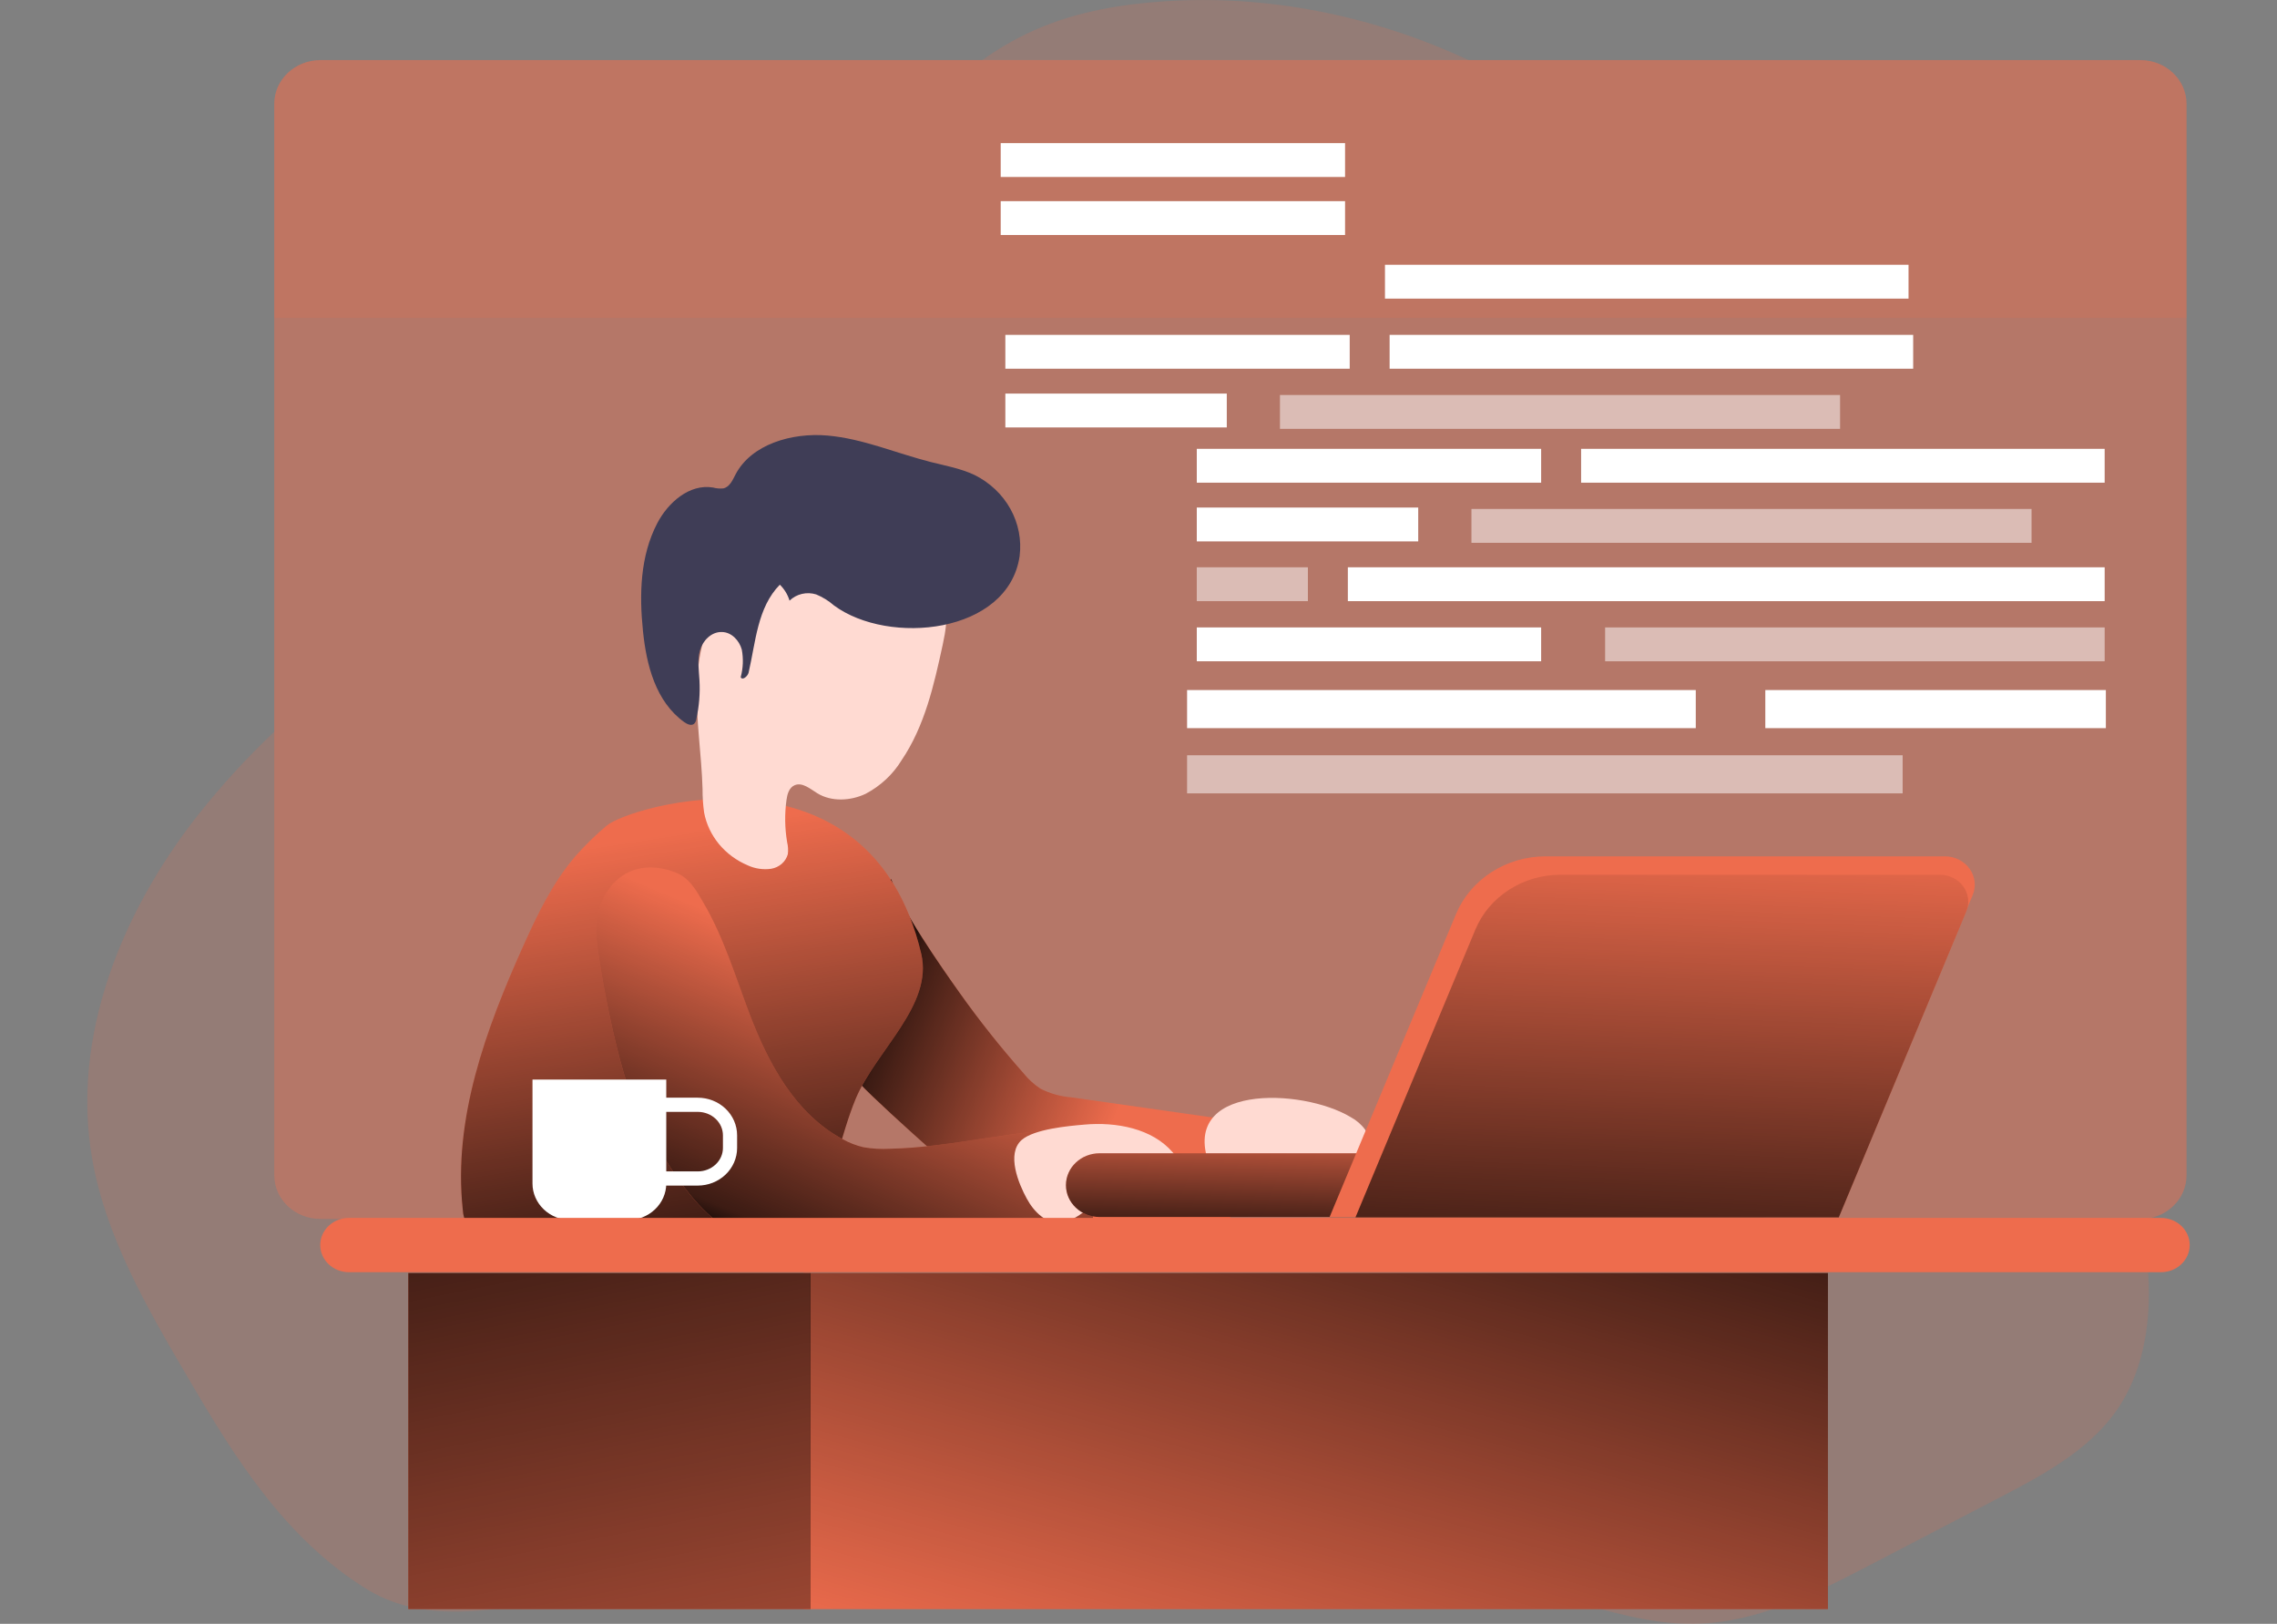 <svg width="488" height="348" viewBox="0 0 488 348" fill="none" xmlns="http://www.w3.org/2000/svg">
<rect x="0" y="0" width="488" height="348" fill="#808080" stroke="none"/>
<g clip-path="url(#clip0_7_118)">
<path opacity="0.48" d="M458.711 12.887H68.679C63.21 12.887 58.776 17.082 58.776 22.257V251.895C58.776 257.069 63.21 261.264 68.679 261.264H458.711C464.18 261.264 468.614 257.069 468.614 251.895V22.257C468.614 17.082 464.18 12.887 458.711 12.887Z" fill="#EE6C4D"/>
<path opacity="0.18" d="M460.504 279.397C460.205 287.531 458.235 295.812 453.422 302.554C447.359 311.044 437.511 316.3 427.973 321.241L400.931 335.322C389.081 341.499 376.589 347.822 363.079 348C353.519 348.136 344.269 345.152 335.074 342.65C292.132 330.925 246.899 329.281 202.507 332.244C179.769 333.762 157.142 336.432 134.614 339.646C116.59 342.179 94.958 350.607 78.704 340.63C61 329.742 50.135 312.112 40.132 294.995C31.424 280.14 22.595 264.918 19.718 248.157C15.292 222.257 25.892 195.655 42.478 174.612C47.466 168.328 52.912 162.381 58.776 156.815V251.905C58.776 254.395 59.818 256.784 61.673 258.549C63.529 260.314 66.048 261.313 68.679 261.327H458.7C460.089 267.257 460.694 273.326 460.504 279.397Z" fill="#EE6C4D"/>
<path opacity="0.18" d="M314.781 12.898H210.496C214.421 10.074 218.685 7.699 223.198 5.821C231.442 2.418 240.426 0.9 249.389 0.293C271.938 -1.246 294.555 3.465 314.781 12.898Z" fill="#EE6C4D"/>
<path d="M219.359 230.004C220.375 231.278 221.596 232.395 222.977 233.312C225.03 234.36 227.291 234.994 229.616 235.176L264.935 240.211C265.286 240.234 265.625 240.342 265.919 240.525C266.115 240.726 266.263 240.965 266.353 241.225C266.443 241.486 266.472 241.761 266.439 242.033C266.603 248.289 265.711 254.531 263.795 260.521C263.694 261.011 263.444 261.462 263.076 261.819C262.599 262.124 262.036 262.285 261.46 262.28C249.577 263.233 237.638 262.929 225.721 262.625C223.717 262.652 221.718 262.445 219.768 262.008C216.449 261.128 213.738 258.982 211.237 256.773C205.871 252.052 184.151 233.071 182.834 230.496C181.088 226.807 179.681 222.982 178.63 219.064C177.523 215.295 185.611 214.824 185.445 210.908C185.329 208.201 185.672 205.494 186.463 202.889C187.052 200.567 188.273 198.43 190.004 196.692C191.221 195.645 189.34 188.547 191.022 188.463C192.969 194.744 201.777 207.307 205.605 212.688C209.861 218.688 214.452 224.468 219.359 230.004Z" fill="#EE6C4D"/>
<path d="M219.359 230.004C220.375 231.278 221.596 232.395 222.977 233.312C225.03 234.36 227.291 234.994 229.616 235.176L264.935 240.211C265.286 240.234 265.625 240.342 265.919 240.525C266.115 240.726 266.263 240.965 266.353 241.225C266.443 241.486 266.472 241.761 266.439 242.033C266.603 248.289 265.711 254.531 263.795 260.521C263.694 261.011 263.444 261.462 263.076 261.819C262.599 262.124 262.036 262.285 261.46 262.28C249.577 263.233 237.638 262.929 225.721 262.625C223.717 262.652 221.718 262.445 219.768 262.008C216.449 261.128 213.738 258.982 211.237 256.773C205.871 252.052 184.151 233.071 182.834 230.496C181.088 226.807 179.681 222.982 178.63 219.064C177.523 215.295 185.611 214.824 185.445 210.908C185.329 208.201 185.672 205.494 186.463 202.889C187.052 200.567 188.273 198.43 190.004 196.692C191.221 195.645 189.34 188.547 191.022 188.463C192.969 194.744 201.777 207.307 205.605 212.688C209.861 218.688 214.452 224.468 219.359 230.004Z" fill="url(#paint0_linear_7_118)"/>
<path d="M129.989 176.968C127.61 178.974 125.391 181.144 123.35 183.459C118.459 189.143 115.206 195.906 112.175 202.648C104.109 220.592 97.082 239.782 99.174 259.181C99.213 260.348 99.547 261.49 100.147 262.51C101.1 263.665 102.437 264.481 103.943 264.824C107.826 265.996 111.976 266.049 116.114 266.08C132.058 266.216 148.024 266.352 163.958 265.619C166.425 265.504 169.036 265.326 171.083 264.007C172.579 262.924 173.771 261.512 174.558 259.893C178.84 252.271 180.09 243.457 183.409 235.437C187.835 224.968 200.007 215.452 197.44 204.418C186.463 157.569 135.012 172.644 129.989 176.968Z" fill="#EE6C4D"/>
<path d="M129.989 176.968C127.61 178.974 125.391 181.144 123.35 183.459C118.459 189.143 115.206 195.906 112.175 202.648C104.109 220.592 97.082 239.782 99.174 259.181C99.213 260.348 99.547 261.49 100.147 262.51C101.1 263.665 102.437 264.481 103.943 264.824C107.826 265.996 111.976 266.049 116.114 266.08C132.058 266.216 148.024 266.352 163.958 265.619C166.425 265.504 169.036 265.326 171.083 264.007C172.579 262.924 173.771 261.512 174.558 259.893C178.84 252.271 180.09 243.457 183.409 235.437C187.835 224.968 200.007 215.452 197.44 204.418C186.463 157.569 135.012 172.644 129.989 176.968Z" fill="url(#paint1_linear_7_118)"/>
<path d="M202.043 138.159C200.173 146.754 198.214 155.58 193.191 162.981C191.359 165.97 188.711 168.437 185.523 170.121C182.281 171.66 178.165 171.87 175.133 169.985C173.617 169.053 171.958 167.588 170.309 168.279C169.114 168.792 168.727 170.195 168.561 171.419C168.145 174.428 168.19 177.478 168.693 180.475C168.899 181.319 168.951 182.19 168.848 183.05C168.634 183.847 168.18 184.567 167.542 185.125C166.904 185.682 166.108 186.053 165.252 186.191C163.541 186.427 161.793 186.168 160.24 185.448C157.824 184.425 155.709 182.858 154.081 180.883C152.453 178.909 151.361 176.587 150.901 174.12C150.669 172.455 150.558 170.776 150.569 169.095C150.359 161.641 149.109 154.219 149.363 146.775C149.618 139.332 151.576 131.585 156.921 126.089C160.007 123.096 163.673 120.693 167.72 119.012C173.75 116.29 180.477 114.374 187.072 115.368C189.696 115.761 192.199 116.686 194.409 118.081C196.619 119.477 198.484 121.308 199.874 123.45C203.326 128.465 203.337 132.203 202.043 138.159Z" fill="#FFDAD2"/>
<path d="M218.518 119.221C218.967 115.727 218.282 112.187 216.552 109.072C214.823 105.956 212.131 103.412 208.836 101.78C205.904 100.398 202.64 99.811 199.475 99.016C192.062 97.131 184.947 94.012 177.346 93.342C169.745 92.672 161.003 95.195 157.618 101.717C156.998 102.91 156.389 104.355 155.028 104.669C154.285 104.745 153.533 104.681 152.815 104.481C147.737 103.633 143.167 107.736 140.877 112.102C137.181 119.169 136.993 127.408 137.801 135.249C138.542 142.504 140.5 150.345 146.652 154.763C147.261 155.203 148.157 155.601 148.744 155.13C149.012 154.864 149.18 154.522 149.219 154.156C149.838 151.405 150.069 148.589 149.905 145.781C149.784 143.687 149.43 141.468 150.005 139.405C150.58 137.343 152.428 135.385 154.685 135.448C156.777 135.448 158.459 137.29 158.979 139.217C159.349 141.178 159.27 143.192 158.746 145.121C159.078 145.906 160.24 144.964 160.439 144.148C161.966 137.573 162.309 130.213 167.133 125.303C168.115 126.265 168.829 127.441 169.213 128.727C169.935 128.02 170.852 127.519 171.859 127.282C172.867 127.046 173.925 127.082 174.912 127.387C176.312 127.963 177.599 128.76 178.718 129.742C190.469 138.421 216.05 135.846 218.518 119.221Z" fill="#3F3D56"/>
<path d="M133.375 187.688C129.657 190.243 127.842 194.734 127.732 199.068C127.621 203.402 132.467 230.904 137.037 238.714C140.578 244.786 147.958 260.636 159.167 265.012C162.486 266.31 211.558 265.766 234.329 263.431C234.186 258.333 233.92 253.235 233.566 248.136C233.599 247.464 233.384 246.801 232.957 246.262C232.382 245.697 231.563 242.001 230.744 242.001C217.467 242.054 204.078 245.896 190.801 246.189C188.872 246.307 186.936 246.198 185.036 245.864C183.481 245.497 181.99 244.919 180.61 244.148C170.364 238.662 164.699 227.889 160.694 217.41C157.629 209.328 155.161 200.963 150.735 193.415C149.164 190.724 147.759 188.107 144.661 186.924C141.02 185.532 136.749 185.375 133.375 187.688Z" fill="#EE6C4D"/>
<path d="M133.375 187.688C129.657 190.243 127.842 194.734 127.732 199.068C127.621 203.402 132.467 230.904 137.037 238.714C140.578 244.786 147.958 260.636 159.167 265.012C162.486 266.31 211.558 265.766 234.329 263.431C234.186 258.333 233.92 253.235 233.566 248.136C233.599 247.464 233.384 246.801 232.957 246.262C232.382 245.697 231.563 242.001 230.744 242.001C217.467 242.054 204.078 245.896 190.801 246.189C188.872 246.307 186.936 246.198 185.036 245.864C183.481 245.497 181.99 244.919 180.61 244.148C170.364 238.662 164.699 227.889 160.694 217.41C157.629 209.328 155.161 200.963 150.735 193.415C149.164 190.724 147.759 188.107 144.661 186.924C141.02 185.532 136.749 185.375 133.375 187.688Z" fill="url(#paint2_linear_7_118)"/>
<path d="M232.382 241.017C239.275 240.4 246.932 241.855 251.303 246.932C251.763 247.395 252.064 247.979 252.166 248.607C252.161 249.173 251.976 249.724 251.635 250.188C249.057 254.24 243.458 255.203 238.755 256.805C236.309 257.634 233.973 258.73 231.796 260.071C230.57 260.991 229.152 261.655 227.635 262.018C224.316 262.489 221.561 259.684 220.056 256.878C218.33 253.737 215.63 247.288 218.949 244.315C221.66 241.96 228.974 241.31 232.382 241.017Z" fill="#FFDAD2"/>
<path d="M289.465 239.405C290.692 240.065 291.747 240.978 292.552 242.075C292.945 242.63 293.178 243.272 293.229 243.939C293.279 244.605 293.145 245.273 292.84 245.875C292.318 246.617 291.606 247.222 290.771 247.634C284.652 251.078 277.15 251.696 270.954 254.962C269.683 255.836 268.225 256.436 266.683 256.721C265.776 256.74 264.878 256.561 264.056 256.197C263.235 255.834 262.513 255.297 261.947 254.627C260.819 253.294 259.953 251.78 259.391 250.157C252.144 232.15 279.042 233.124 289.465 239.405Z" fill="#FFDAD2"/>
<path d="M114.122 231.365H142.791V253.643C142.791 255.725 141.916 257.722 140.36 259.195C138.804 260.667 136.693 261.495 134.492 261.495H122.421C120.22 261.495 118.109 260.667 116.553 259.195C114.996 257.722 114.122 255.725 114.122 253.643V231.365Z" fill="white"/>
<path d="M140.854 236.767H149.54C151.374 236.767 153.133 237.456 154.43 238.683C155.727 239.91 156.456 241.575 156.456 243.31V246.021C156.456 247.757 155.727 249.421 154.43 250.648C153.133 251.875 151.374 252.565 149.54 252.565H140.854V236.767Z" stroke="white" stroke-width="3.038" stroke-miterlimit="10"/>
<path d="M463.137 261.013H74.787C71.389 261.013 68.635 263.617 68.635 266.829C68.635 270.04 71.389 272.644 74.787 272.644H463.137C466.535 272.644 469.289 270.04 469.289 266.829C469.289 263.617 466.535 261.013 463.137 261.013Z" fill="#EE6C4D"/>
<path d="M391.747 272.822H172.234V344.859H391.747V272.822Z" fill="#EE6C4D"/>
<path d="M173.728 272.822H87.5V344.859H173.728V272.822Z" fill="#EE6C4D"/>
<path d="M391.759 272.822H173.684V344.859H391.759V272.822Z" fill="url(#paint3_linear_7_118)"/>
<path d="M173.728 272.822H87.5V344.859H173.728V272.822Z" fill="url(#paint4_linear_7_118)"/>
<path opacity="0.18" d="M468.603 22.268V68.122H58.776V22.268C58.776 19.778 59.818 17.389 61.673 15.624C63.529 13.858 66.048 12.859 68.679 12.845H458.7C461.332 12.859 463.85 13.858 465.706 15.624C467.561 17.389 468.603 19.778 468.603 22.268Z" fill="#EE6C4D"/>
<path d="M235.668 260.814H377.784C381.768 260.814 384.998 257.758 384.998 253.988C384.998 250.219 381.768 247.163 377.784 247.163L235.668 247.163C231.684 247.163 228.454 250.219 228.454 253.988C228.454 257.758 231.684 260.814 235.668 260.814Z" fill="#EE6C4D"/>
<path d="M235.668 260.814H377.784C381.768 260.814 384.998 257.758 384.998 253.988C384.998 250.219 381.768 247.163 377.784 247.163L235.668 247.163C231.684 247.163 228.454 250.219 228.454 253.988C228.454 257.758 231.684 260.814 235.668 260.814Z" fill="url(#paint5_linear_7_118)"/>
<path d="M284.951 260.835H394.016L422.784 191.813C423.166 190.893 423.305 189.899 423.188 188.917C423.072 187.935 422.704 186.994 422.116 186.177C421.528 185.36 420.739 184.691 419.816 184.229C418.893 183.766 417.865 183.523 416.82 183.522H331.234C327.094 183.529 323.052 184.712 319.631 186.919C316.21 189.125 313.568 192.252 312.048 195.896L284.951 260.835Z" fill="#EE6C4D"/>
<path d="M290.494 260.908H394.082L421.401 195.341C421.765 194.468 421.899 193.523 421.789 192.589C421.679 191.656 421.33 190.762 420.771 189.986C420.212 189.209 419.461 188.574 418.584 188.135C417.706 187.697 416.728 187.468 415.736 187.468H334.454C330.517 187.467 326.67 188.586 323.414 190.681C320.158 192.776 317.643 195.749 316.197 199.215L290.494 260.908Z" fill="#EE6C4D"/>
<path d="M290.494 260.908H394.082L421.401 195.341C421.765 194.468 421.899 193.523 421.789 192.589C421.679 191.656 421.33 190.762 420.771 189.986C420.212 189.209 419.461 188.574 418.584 188.135C417.706 187.697 416.728 187.468 415.736 187.468H334.454C330.517 187.467 326.67 188.586 323.414 190.681C320.158 192.776 317.643 195.749 316.197 199.215L290.494 260.908Z" fill="url(#paint6_linear_7_118)"/>
<path opacity="0.51" d="M407.769 161.861H254.412V170.027H407.769V161.861Z" fill="white"/>
<path d="M363.433 147.885H254.412V156.051H363.433V147.885Z" fill="white"/>
<path d="M451.32 147.885H378.337V156.051H451.32V147.885Z" fill="white"/>
<path d="M451.065 96.189H338.858V103.444H451.065V96.189Z" fill="white"/>
<path opacity="0.51" d="M435.398 109.076H315.356V116.331H435.398V109.076Z" fill="white"/>
<path d="M330.294 96.189H256.492V103.444H330.294V96.189Z" fill="white"/>
<path d="M451.066 121.576H288.868V128.831H451.066V121.576Z" fill="white"/>
<path opacity="0.51" d="M280.303 121.576H256.492V128.831H280.303V121.576Z" fill="white"/>
<path opacity="0.51" d="M451.066 134.464H344.003V141.719H451.066V134.464Z" fill="white"/>
<path d="M330.294 134.464H256.492V141.719H330.294V134.464Z" fill="white"/>
<path d="M303.949 108.773H256.492V116.028H303.949V108.773Z" fill="white"/>
<path d="M410.026 71.765H297.819V79.02H410.026V71.765Z" fill="white"/>
<path opacity="0.51" d="M394.359 84.652H274.317V91.907H394.359V84.652Z" fill="white"/>
<path d="M289.266 71.765H215.464V79.02H289.266V71.765Z" fill="white"/>
<path d="M409.031 56.742H296.823V63.997H409.031V56.742Z" fill="white"/>
<path d="M288.27 43.111H214.468V50.366H288.27V43.111Z" fill="white"/>
<path d="M288.27 30.674H214.468V37.929H288.27V30.674Z" fill="white"/>
<path d="M262.921 84.349H215.464V91.604H262.921V84.349Z" fill="white"/>
</g>
<defs>
<linearGradient id="paint0_linear_7_118" x1="184.184" y1="217.598" x2="238.971" y2="239.665" gradientUnits="userSpaceOnUse">
<stop offset="0.01"/>
<stop offset="0.12" stop-opacity="0.75"/>
<stop offset="1" stop-opacity="0"/>
</linearGradient>
<linearGradient id="paint1_linear_7_118" x1="155.947" y1="275.628" x2="140.799" y2="179.074" gradientUnits="userSpaceOnUse">
<stop offset="0.01"/>
<stop offset="0.12" stop-opacity="0.75"/>
<stop offset="1" stop-opacity="0"/>
</linearGradient>
<linearGradient id="paint2_linear_7_118" x1="161.966" y1="270.268" x2="187.286" y2="210.046" gradientUnits="userSpaceOnUse">
<stop offset="0.01"/>
<stop offset="0.12" stop-opacity="0.75"/>
<stop offset="1" stop-opacity="0"/>
</linearGradient>
<linearGradient id="paint3_linear_7_118" x1="309.691" y1="223.094" x2="266.672" y2="375.862" gradientUnits="userSpaceOnUse">
<stop offset="0.01"/>
<stop offset="0.12" stop-opacity="0.75"/>
<stop offset="1" stop-opacity="0"/>
</linearGradient>
<linearGradient id="paint4_linear_7_118" x1="113.104" y1="230.276" x2="154.614" y2="438.333" gradientUnits="userSpaceOnUse">
<stop offset="0.01"/>
<stop offset="0.12" stop-opacity="0.75"/>
<stop offset="1" stop-opacity="0"/>
</linearGradient>
<linearGradient id="paint5_linear_7_118" x1="306.427" y1="267.242" x2="307.012" y2="238.744" gradientUnits="userSpaceOnUse">
<stop offset="0.01"/>
<stop offset="0.12" stop-opacity="0.75"/>
<stop offset="1" stop-opacity="0"/>
</linearGradient>
<linearGradient id="paint6_linear_7_118" x1="353.751" y1="284.851" x2="357.754" y2="177.746" gradientUnits="userSpaceOnUse">
<stop offset="0.01"/>
<stop offset="0.12" stop-opacity="0.75"/>
<stop offset="1" stop-opacity="0"/>
</linearGradient>
<clipPath id="clip0_7_118">
<rect width="488" height="348" fill="white"/>
</clipPath>
</defs>
</svg>
